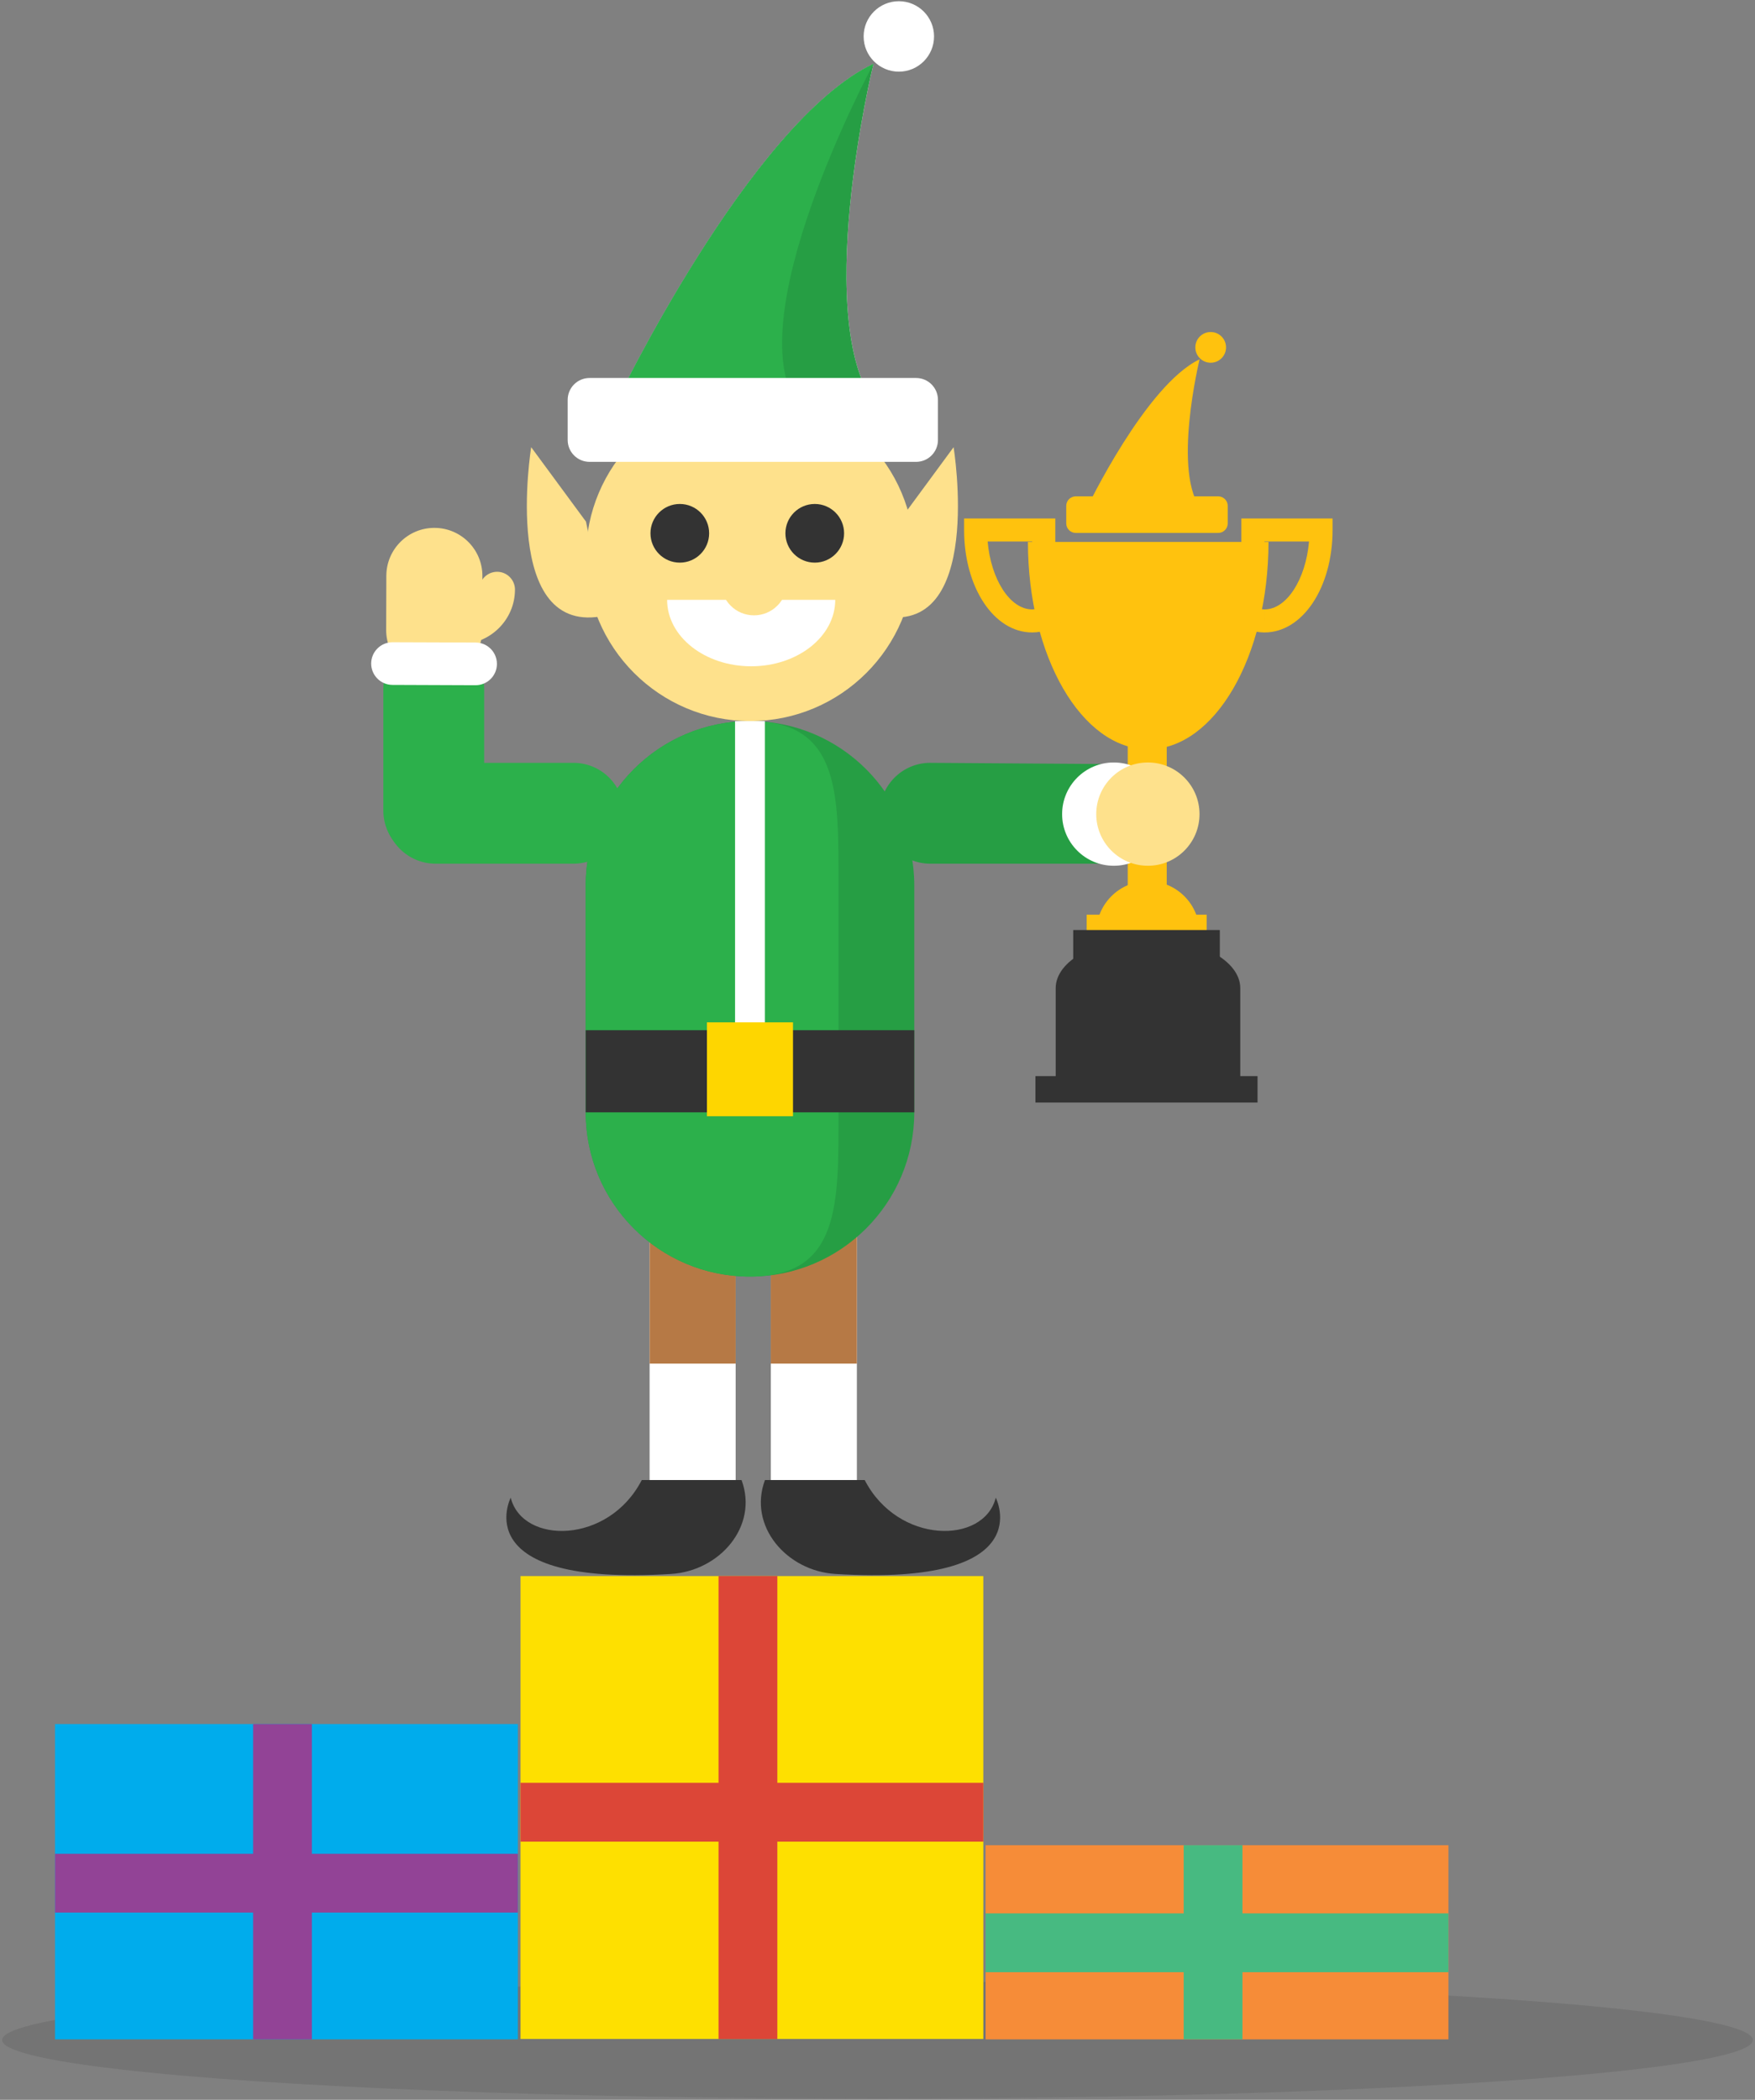 <?xml version="1.0" encoding="utf-8"?>
<!-- Generator: Adobe Illustrator 17.0.0, SVG Export Plug-In . SVG Version: 6.00 Build 0)  -->
<!DOCTYPE svg PUBLIC "-//W3C//DTD SVG 1.1//EN" "http://www.w3.org/Graphics/SVG/1.1/DTD/svg11.dtd">
<svg version="1.1" id="Layer_1" xmlns="http://www.w3.org/2000/svg" xmlns:xlink="http://www.w3.org/1999/xlink" x="0px" y="0px"
	 width="270px" height="323px" viewBox="0 0 270 323" enable-background="new 0 0 270 323" xml:space="preserve">
<rect x="0" y="0" width="270" height="323" fill="#808080" stroke="none"/>
<ellipse opacity="0.15" fill="#333333" cx="135" cy="313.802" rx="134.667" ry="9.01"/>
<circle fill="#FFC20E" cx="176.597" cy="143.48" r="7.944"/>
<path fill="#269E44" d="M171.179,117.534c4.283,0,7.911,3.281,7.911,7.564c0,4.284-3.474,7.756-7.757,7.756h-28.226
	c-4.284,0-7.757-3.472-7.757-7.756c0-4.283,3.473-7.756,7.757-7.756L171.179,117.534z"/>
<rect x="167.175" y="140.7" fill="#FFC20E" width="18.465" height="2.809"/>
<path fill="#FFC20E" d="M158.143,83.362c0,17.615,8.287,31.898,18.507,31.898c10.219,0,18.503-14.283,18.503-31.898H158.143z"/>
<rect x="173.499" y="98.95" fill="#FFC20E" width="6" height="37.75"/>
<g>
	<polyline fill="#FFFFFF" points="99.941,186.744 99.941,230.074 113.179,230.074 113.179,186.744 	"/>
	<polyline fill="#B67945" points="99.941,186.744 99.941,209.757 113.179,209.757 113.179,186.744 	"/>
	<path fill="#333333" d="M114.084,227.666H98.733c-5.115,9.932-18.354,9.932-20.161,2.714c0,0-7.07,13.684,24.678,11.729
		C110.757,241.645,116.714,234.739,114.084,227.666z"/>
	<polyline fill="#FFFFFF" points="131.828,186.744 131.828,230.074 118.588,230.074 118.588,186.744 	"/>
	<polyline fill="#B67945" points="131.828,186.744 131.828,209.757 118.588,209.757 118.588,186.744 	"/>
	<path fill="#333333" d="M117.686,227.666h15.347c5.115,9.932,18.355,9.932,20.16,2.714c0,0,7.07,13.684-24.676,11.729
		C121.01,241.645,115.053,234.739,117.686,227.666z"/>
	<path fill="#FFFFFF" d="M143.7,5.606c0,2.992-2.424,5.417-5.414,5.417c-2.992,0-5.419-2.425-5.419-5.417
		c0-2.999,2.427-5.418,5.419-5.418C141.276,0.189,143.7,2.607,143.7,5.606z"/>
	<path fill="#FFFFFF" d="M94.659,62.172c0,0,20.76-43.33,39.717-52.354c0,0-9.931,40.616,0.902,53.258L94.659,62.172z"/>
	<path fill="#269E44" d="M94.659,62.172c0,0,20.76-43.33,39.717-52.354c0,0-9.931,40.616,0.902,53.258L94.659,62.172z"/>
	<path fill="#2CB04B" d="M94.659,62.172c0,0,20.76-43.33,39.717-52.354c0,0-21.876,40.616-11.043,53.258L94.659,62.172z"/>
	<path fill="#FEE18C" d="M140.692,85.643c0,13.958-11.313,25.277-25.273,25.277l0,0c-13.963,0-25.277-11.319-25.277-25.277l0,0
		c0-13.961,11.314-25.281,25.277-25.281l0,0C129.38,60.362,140.692,71.681,140.692,85.643L140.692,85.643z"/>
	<path fill="#FFFFFF" d="M102.633,92.271c0,5.643,5.789,10.22,12.933,10.22c7.143,0,12.932-4.577,12.932-10.22H102.633z"/>
	<circle fill="#FEE18C" cx="116" cy="89.573" r="5.082"/>
	<path fill="#FFFFFF" d="M144.3,67.679c0,1.862-1.505,3.366-3.367,3.366H90.702c-1.858,0-3.367-1.504-3.367-3.366v-6.17
		c0-1.862,1.508-3.367,3.367-3.367h50.231c1.862,0,3.367,1.504,3.367,3.367V67.679z"/>
	<path fill="#FFC20E" d="M188.621,53.436c0,1.305-1.058,2.362-2.361,2.362c-1.305,0-2.363-1.058-2.363-2.362
		c0-1.309,1.059-2.363,2.363-2.363C187.563,51.072,188.621,52.127,188.621,53.436z"/>
	<path fill="#FFC20E" d="M167.231,78.107c0,0,9.055-18.899,17.323-22.835c0,0-4.331,17.715,0.394,23.229L167.231,78.107z"/>
	<path fill="#FFC20E" d="M188.882,80.508c0,0.813-0.657,1.469-1.469,1.469h-21.908c-0.811,0-1.468-0.656-1.468-1.469v-2.69
		c0-0.812,0.657-1.469,1.468-1.469h21.908c0.811,0,1.469,0.657,1.469,1.469V80.508z"/>
	<path fill="#333333" d="M109.098,82.032c0,2.491-2.02,4.514-4.51,4.514c-2.496,0-4.516-2.023-4.516-4.514
		c0-2.487,2.02-4.51,4.516-4.51C107.078,77.522,109.098,79.545,109.098,82.032z"/>
	<path fill="#333333" d="M129.861,82.032c0,2.491-2.021,4.514-4.511,4.514c-2.496,0-4.517-2.023-4.517-4.514
		c0-2.487,2.022-4.51,4.517-4.51C127.839,77.522,129.861,79.545,129.861,82.032z"/>
	<path fill="#269E44" d="M140.657,171.093c0,13.961-11.318,25.277-25.277,25.277c-13.957,0-25.272-11.316-25.272-25.277v-34.896
		c0-13.958,11.315-25.277,25.272-25.277c13.959,0,25.277,11.319,25.277,25.277V171.093z"/>
	<path fill="#2CB04B" d="M129,171.093c0,13.961,0.339,25.277-13.621,25.277c-13.957,0-25.272-11.316-25.272-25.277v-34.896
		c0-13.958,11.315-25.277,25.272-25.277c13.959,0,13.621,11.319,13.621,25.277V171.093z"/>
	<path fill="#2CB04B" d="M67.012,117.342c-4.284,0-7.757,3.473-7.757,7.756c0,4.284,3.474,7.756,7.757,7.756h21.213
		c4.284,0,7.757-3.472,7.757-7.756c0-4.283-3.473-7.756-7.757-7.756H67.012z"/>
	<path fill="#2CB04B" d="M58.975,124.688c0,4.284,3.473,7.757,7.756,7.757c4.284,0,7.756-3.474,7.756-7.757v-18.654
		c0-4.284-3.472-7.757-7.756-7.757c-4.283,0-7.756,3.473-7.756,7.757V124.688z"/>
	<rect x="113.087" y="110.92" fill="#FFFFFF" width="4.585" height="55.281"/>
	<rect x="90.107" y="158.468" fill="#333333" width="50.549" height="12.635"/>
	<rect x="108.76" y="157.259" fill="#FED600" width="13.24" height="14.442"/>
	<path fill="#FEE18C" d="M90.148,80.232l-8.427-11.443c0,0-4.82,29.496,11.433,25.889L90.148,80.232z"/>
	<path fill="#FEE18C" d="M138.286,80.232l8.42-11.443c0,0,4.82,29.496-11.428,25.889L138.286,80.232z"/>
</g>
<g>
	<rect x="80.079" y="242.436" fill="#FEE000" width="71.199" height="71.206"/>
	<g>
		<polygon fill="#DC4637" points="119.59,274.239 119.59,242.432 110.544,242.432 110.544,274.239 80.079,274.239 80.079,283.29 
			110.544,283.29 110.544,313.642 119.59,313.642 119.59,283.29 151.278,283.29 151.278,274.239 		"/>
	</g>
</g>
<g>
	<rect x="8.467" y="265.2" fill="#00ACEC" width="71.201" height="48.5"/>
	<g>
		<polygon fill="#924396" points="47.98,285.154 47.98,265.2 38.938,265.2 38.938,285.154 8.467,285.154 8.467,294.2 38.938,294.2 
			38.938,313.7 47.98,313.7 47.98,294.2 79.668,294.2 79.668,285.154 		"/>
	</g>
</g>
<g>
	<rect x="151.634" y="283.837" fill="#F68C38" width="71.201" height="29.863"/>
	<g>
		<polygon fill="#47BA81" points="191.146,294.321 191.146,283.837 182.105,283.837 182.105,294.321 151.634,294.321 
			151.634,303.367 182.105,303.367 182.105,313.7 191.146,313.7 191.146,303.367 222.835,303.367 222.835,294.321 		"/>
	</g>
</g>
<g>
	<path fill="#FEE18C" d="M68.016,96.333c0.002,1.518,1.229,2.743,2.741,2.749c4.648,0.014,8.451-3.735,8.469-8.361
		c0.003-0.007,0.002-0.016,0.002-0.016c0-1.51-1.219-2.741-2.732-2.752c-1.516-0.003-2.757,1.22-2.765,2.737
		c-0.009,1.602-1.335,2.901-2.955,2.897c-1.521-0.008-2.751,1.22-2.761,2.735C68.015,96.328,68.016,96.333,68.016,96.333z"/>
</g>
<g>
	<path fill="#FEE18C" d="M59.409,96.911c0.004,4.067,3.294,7.371,7.362,7.385c4.081,0.012,7.399-3.281,7.413-7.361l0.031-8.322
		c0.002-0.01,0.003-0.019,0-0.034c-0.002-4.063-3.294-7.366-7.358-7.378c-4.085-0.02-7.402,3.278-7.421,7.356l-0.025,8.323
		C59.413,96.894,59.411,96.902,59.409,96.911z"/>
</g>
<g>
	<path fill="#FFFFFF" d="M57.103,102.071c0.004,1.808,1.469,3.278,3.276,3.283l12.774,0.05c1.813,0.005,3.292-1.456,3.298-3.272
		c-0.002-0.004-0.002-0.01-0.002-0.014c0-1.808-1.46-3.275-3.268-3.282l-12.779-0.045c-1.81-0.011-3.291,1.455-3.298,3.266
		C57.105,102.061,57.102,102.067,57.103,102.071z"/>
</g>
<circle fill="#FFFFFF" cx="171.347" cy="125.23" r="7.944"/>
<circle fill="#FEE18C" cx="176.597" cy="125.23" r="7.944"/>
<path fill="#FFC20E" d="M194.536,97.286c-1.668,0-3.321-0.587-4.782-1.699l-1.039-0.79l2.266-6.216v-8.828h14.029v1.772
	c0,8.838-4.597,15.761-10.466,15.761H194.536z M192.992,93.413c0.508,0.218,1.023,0.328,1.544,0.328v1.772l0.005-1.772
	c3.414,0,6.344-4.626,6.848-10.443h-6.863v5.909L192.992,93.413z"/>
<path fill="#FFC20E" d="M158.799,97.286h-0.011c-5.867,0-10.464-6.923-10.464-15.761v-1.772h14.029v8.828l2.266,6.216l-1.039,0.79
	C162.119,96.699,160.465,97.286,158.799,97.286z M151.945,83.298c0.504,5.817,3.434,10.443,6.846,10.443h0.008
	c0.52,0,1.036-0.11,1.542-0.328l-1.533-4.206v-5.909H151.945z"/>
<g>
	<path fill="#333333" d="M190.813,152.004c0-4.259-6.358-7.71-14.2-7.71c-7.84,0-14.199,3.451-14.199,7.71v15.785h28.399V152.004z"
		/>
</g>
<rect x="165.11" y="143.06" fill="#333333" width="22.556" height="4.994"/>
<rect x="159.298" y="165.534" fill="#333333" width="34.17" height="4.06"/>
</svg>
